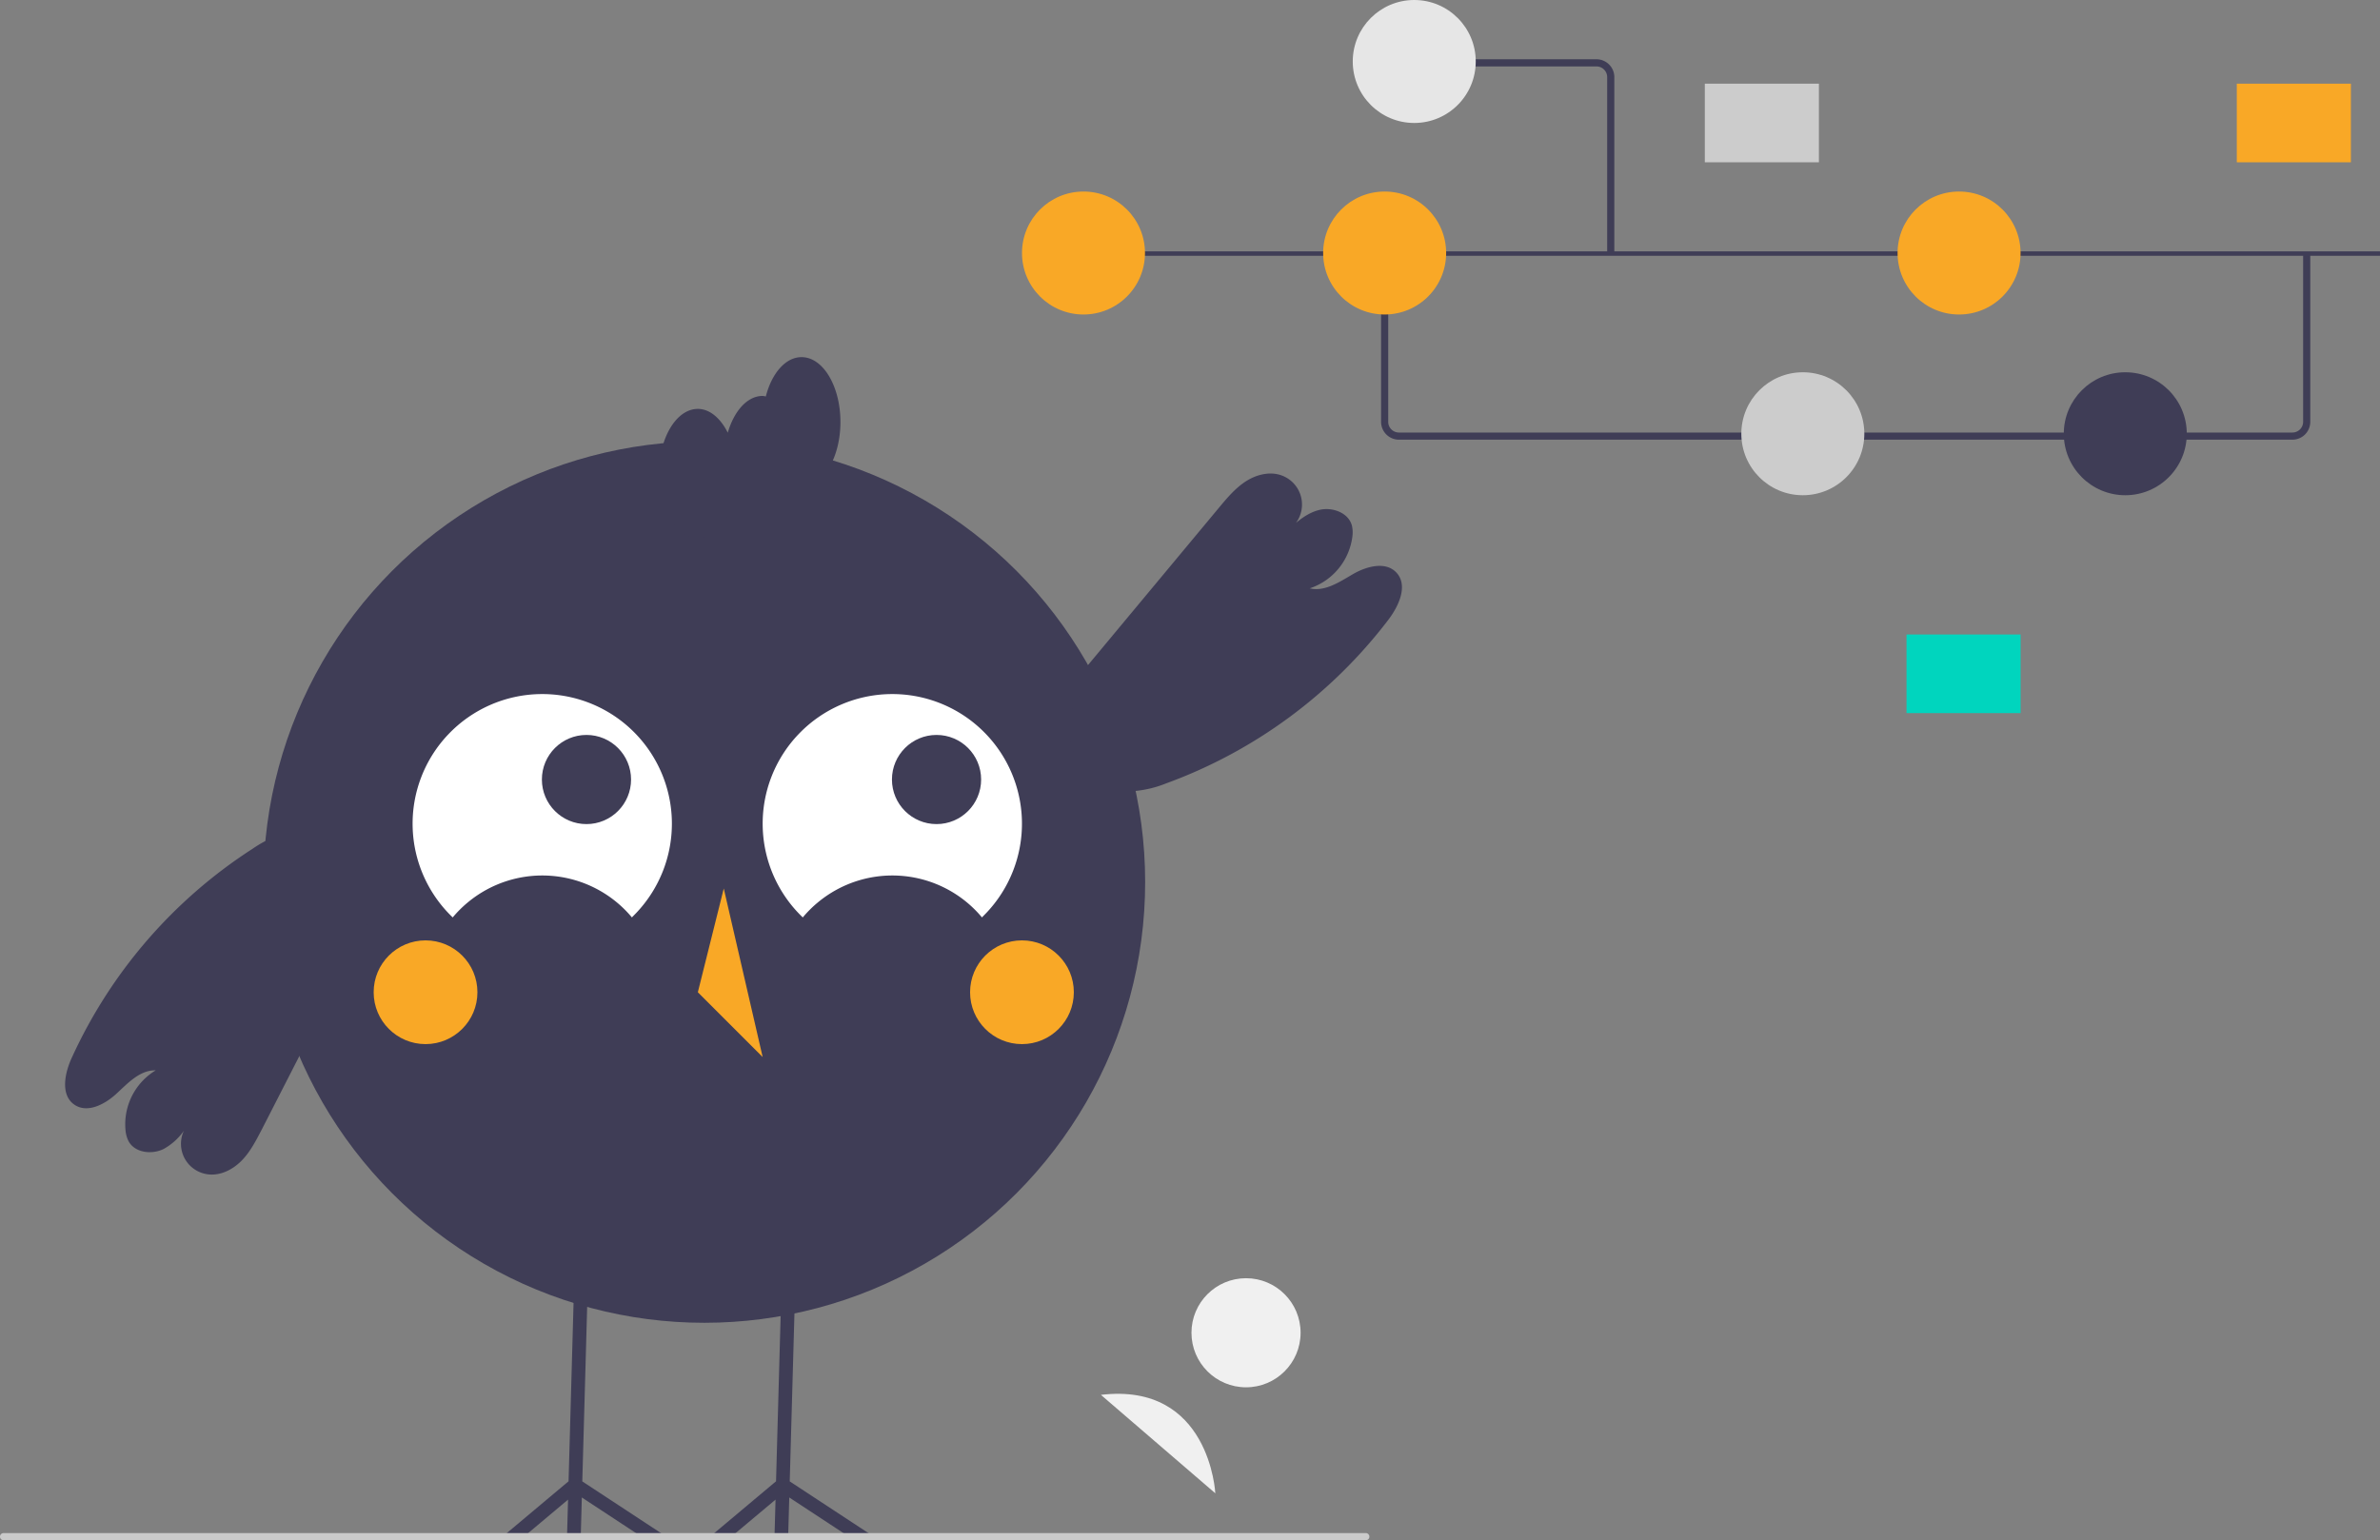 <svg xmlns="http://www.w3.org/2000/svg" viewBox="0 0 665.66 430.88"><rect x="0" y="0" width="665.66" height="430.88" fill="#808080" stroke="none"/><defs><style>.cls-1{fill:#3f3d56;}.cls-2{fill:#ccc;}.cls-3{fill:#f9a826;}.cls-4{fill:#00d5be;}.cls-5{fill:#e6e6e6;}.cls-6{fill:#f0f0f0;}.cls-7{fill:#fff;}.cls-8{fill:#cacaca;}</style></defs><g id="Layer_2" data-name="Layer 2"><g id="e7334088-53de-4589-99a2-090044ddfc90"><path class="cls-1" d="M386.27,118V70.61h2V118a3,3,0,0,0,3,3H641.16a3,3,0,0,0,3-3V70.94h2V118a5,5,0,0,1-5,5H391.27A5,5,0,0,1,386.27,118Z"/><rect class="cls-1" x="300.68" y="70.32" width="364.98" height="1.24"/><circle id="ac293633-0933-4e21-a8aa-bc27ca4fbccc" class="cls-1" cx="594.42" cy="121.34" r="17.2"/><circle id="a0cd768d-b738-4d4b-9ab3-78ab535c7573" class="cls-2" cx="504.23" cy="121.34" r="17.2"/><circle id="b9eb3d2e-31e0-4fe2-be5c-79abb86bc227" class="cls-3" cx="547.93" cy="70.78" r="17.2"/><circle id="aa04baac-fce0-420a-b86a-4a97f3079928" class="cls-3" cx="303.04" cy="70.78" r="17.2"/><circle id="e92cf92c-058e-415c-ba96-766a57ee18d9" class="cls-3" cx="387.27" cy="70.78" r="17.2"/><rect id="ac5bf8cc-574d-4509-9338-881c836fd832" class="cls-4" x="533.23" y="177.5" width="31.91" height="21.99"/><rect id="ad5a043d-52f1-4931-b771-e4991ef7f7f7" class="cls-3" x="625.61" y="23.41" width="31.91" height="21.99"/><rect id="e5d95e83-bdd9-4322-95a9-5a9c4b449a8f" class="cls-2" x="476.82" y="23.41" width="31.91" height="21.99"/><path class="cls-1" d="M449.51,21.58a3,3,0,0,0-3-3H397.84v-2h48.67a5,5,0,0,1,5,5V70.94h-2Z"/><circle id="b3140cf1-cdb8-48ff-81af-ce41ed4f5739" class="cls-5" cx="395.55" cy="17.2" r="17.2"/><path class="cls-6" d="M307.91,390.21c30.49-3.62,32,27.54,32,27.54"/><circle class="cls-6" cx="348.5" cy="372.84" r="15.26"/><circle class="cls-1" cx="196.99" cy="246.75" r="123.3"/><path class="cls-7" d="M275.8,255.46a36.26,36.26,0,1,0-51.27,1.19,32.07,32.07,0,0,1,4.12-4.12,32.62,32.62,0,0,1,46,4.12C275,256.26,275.41,255.87,275.8,255.46Z"/><path class="cls-7" d="M177.89,255.46h0a36.26,36.26,0,1,0-51.27,1.19,32.07,32.07,0,0,1,4.12-4.12,32.62,32.62,0,0,1,46,4.12C177.1,256.26,177.5,255.87,177.89,255.46Z"/><circle class="cls-1" cx="261.94" cy="218.07" r="12.47"/><circle class="cls-1" cx="164.03" cy="218.07" r="12.47"/><circle class="cls-3" cx="285.83" cy="277.58" r="14.51"/><circle class="cls-3" cx="119.02" cy="277.58" r="14.51"/><polygon class="cls-3" points="195.18 277.58 213.31 295.71 202.43 248.56 195.18 277.58"/><polygon class="cls-1" points="140.56 429.88 159.02 414.39 159.93 381.94 160.62 357.3 164.45 357.41 163.77 381.94 162.86 414.42 186.39 429.88 179.41 429.88 162.73 418.92 162.43 429.88 158.59 429.88 158.88 419.52 146.53 429.88 140.56 429.88"/><polygon class="cls-1" points="198.59 429.88 217.05 414.39 217.95 381.94 218.64 357.3 222.48 357.41 221.79 381.94 220.88 414.42 244.41 429.88 237.43 429.88 220.75 418.92 220.44 429.88 216.62 429.88 216.91 419.52 204.55 429.88 198.59 429.88"/><path class="cls-1" d="M184.3,132.52c0,10,4.87,18.13,10.87,18.13,4.32,0,8-4.22,9.77-10.29,2,4,5,6.67,8.37,6.67,4.49,0,8.35-4.55,10-11a6.47,6.47,0,0,0,.88.15c6,0,10.87-8.12,10.87-18.13s-4.87-18.14-10.87-18.14c-4.5,0-8.35,4.55-10,11a6.6,6.6,0,0,0-.87-.15c-4.32,0-8,4.22-9.77,10.29-2-4-5-6.66-8.37-6.66C189.17,114.39,184.3,122.51,184.3,132.52Z"/><path class="cls-1" d="M302.73,193.25a17.43,17.43,0,0,0,15,28,31.12,31.12,0,0,0,8.43-2.1,137.35,137.35,0,0,0,62.08-45.68c3-3.91,5.67-9.71,2.31-13.3-3-3.19-8.32-1.77-12.1.42s-7.88,5-12.12,4a17.62,17.62,0,0,0,11.92-14.52,8.51,8.51,0,0,0-.15-3.1c-1-3.57-5.47-5.19-9.08-4.32s-6.5,3.48-9.21,6a8.66,8.66,0,0,0-1.53-15.71c-3.29-1.11-7-.13-9.9,1.76s-5.17,4.6-7.39,7.26l-44,52.88"/><path class="cls-1" d="M20.83,309.05c3.62,2.46,8.51-.11,11.72-3.07s6.58-6.66,11-6.55a17.62,17.62,0,0,0-8.44,16.79,8.45,8.45,0,0,0,.83,3c1.74,3.27,6.48,3.85,9.8,2.22a16.8,16.8,0,0,0,5.7-5.13,8.6,8.6,0,0,0,6.92,12.23c3.44.36,6.84-1.41,9.26-3.89s4-5.62,5.62-8.71q15.66-30.63,31.33-61.26l-5.29,2.8a17.43,17.43,0,0,0-20.78-24,30.87,30.87,0,0,0-7.76,3.9,137.32,137.32,0,0,0-50.52,58.21C18.12,300,16.77,306.29,20.83,309.05Z"/><path class="cls-8" d="M0,429.88a1,1,0,0,1,1-1H382a1,1,0,0,1,0,2H1A1,1,0,0,1,0,429.88Z"/></g></g></svg>
